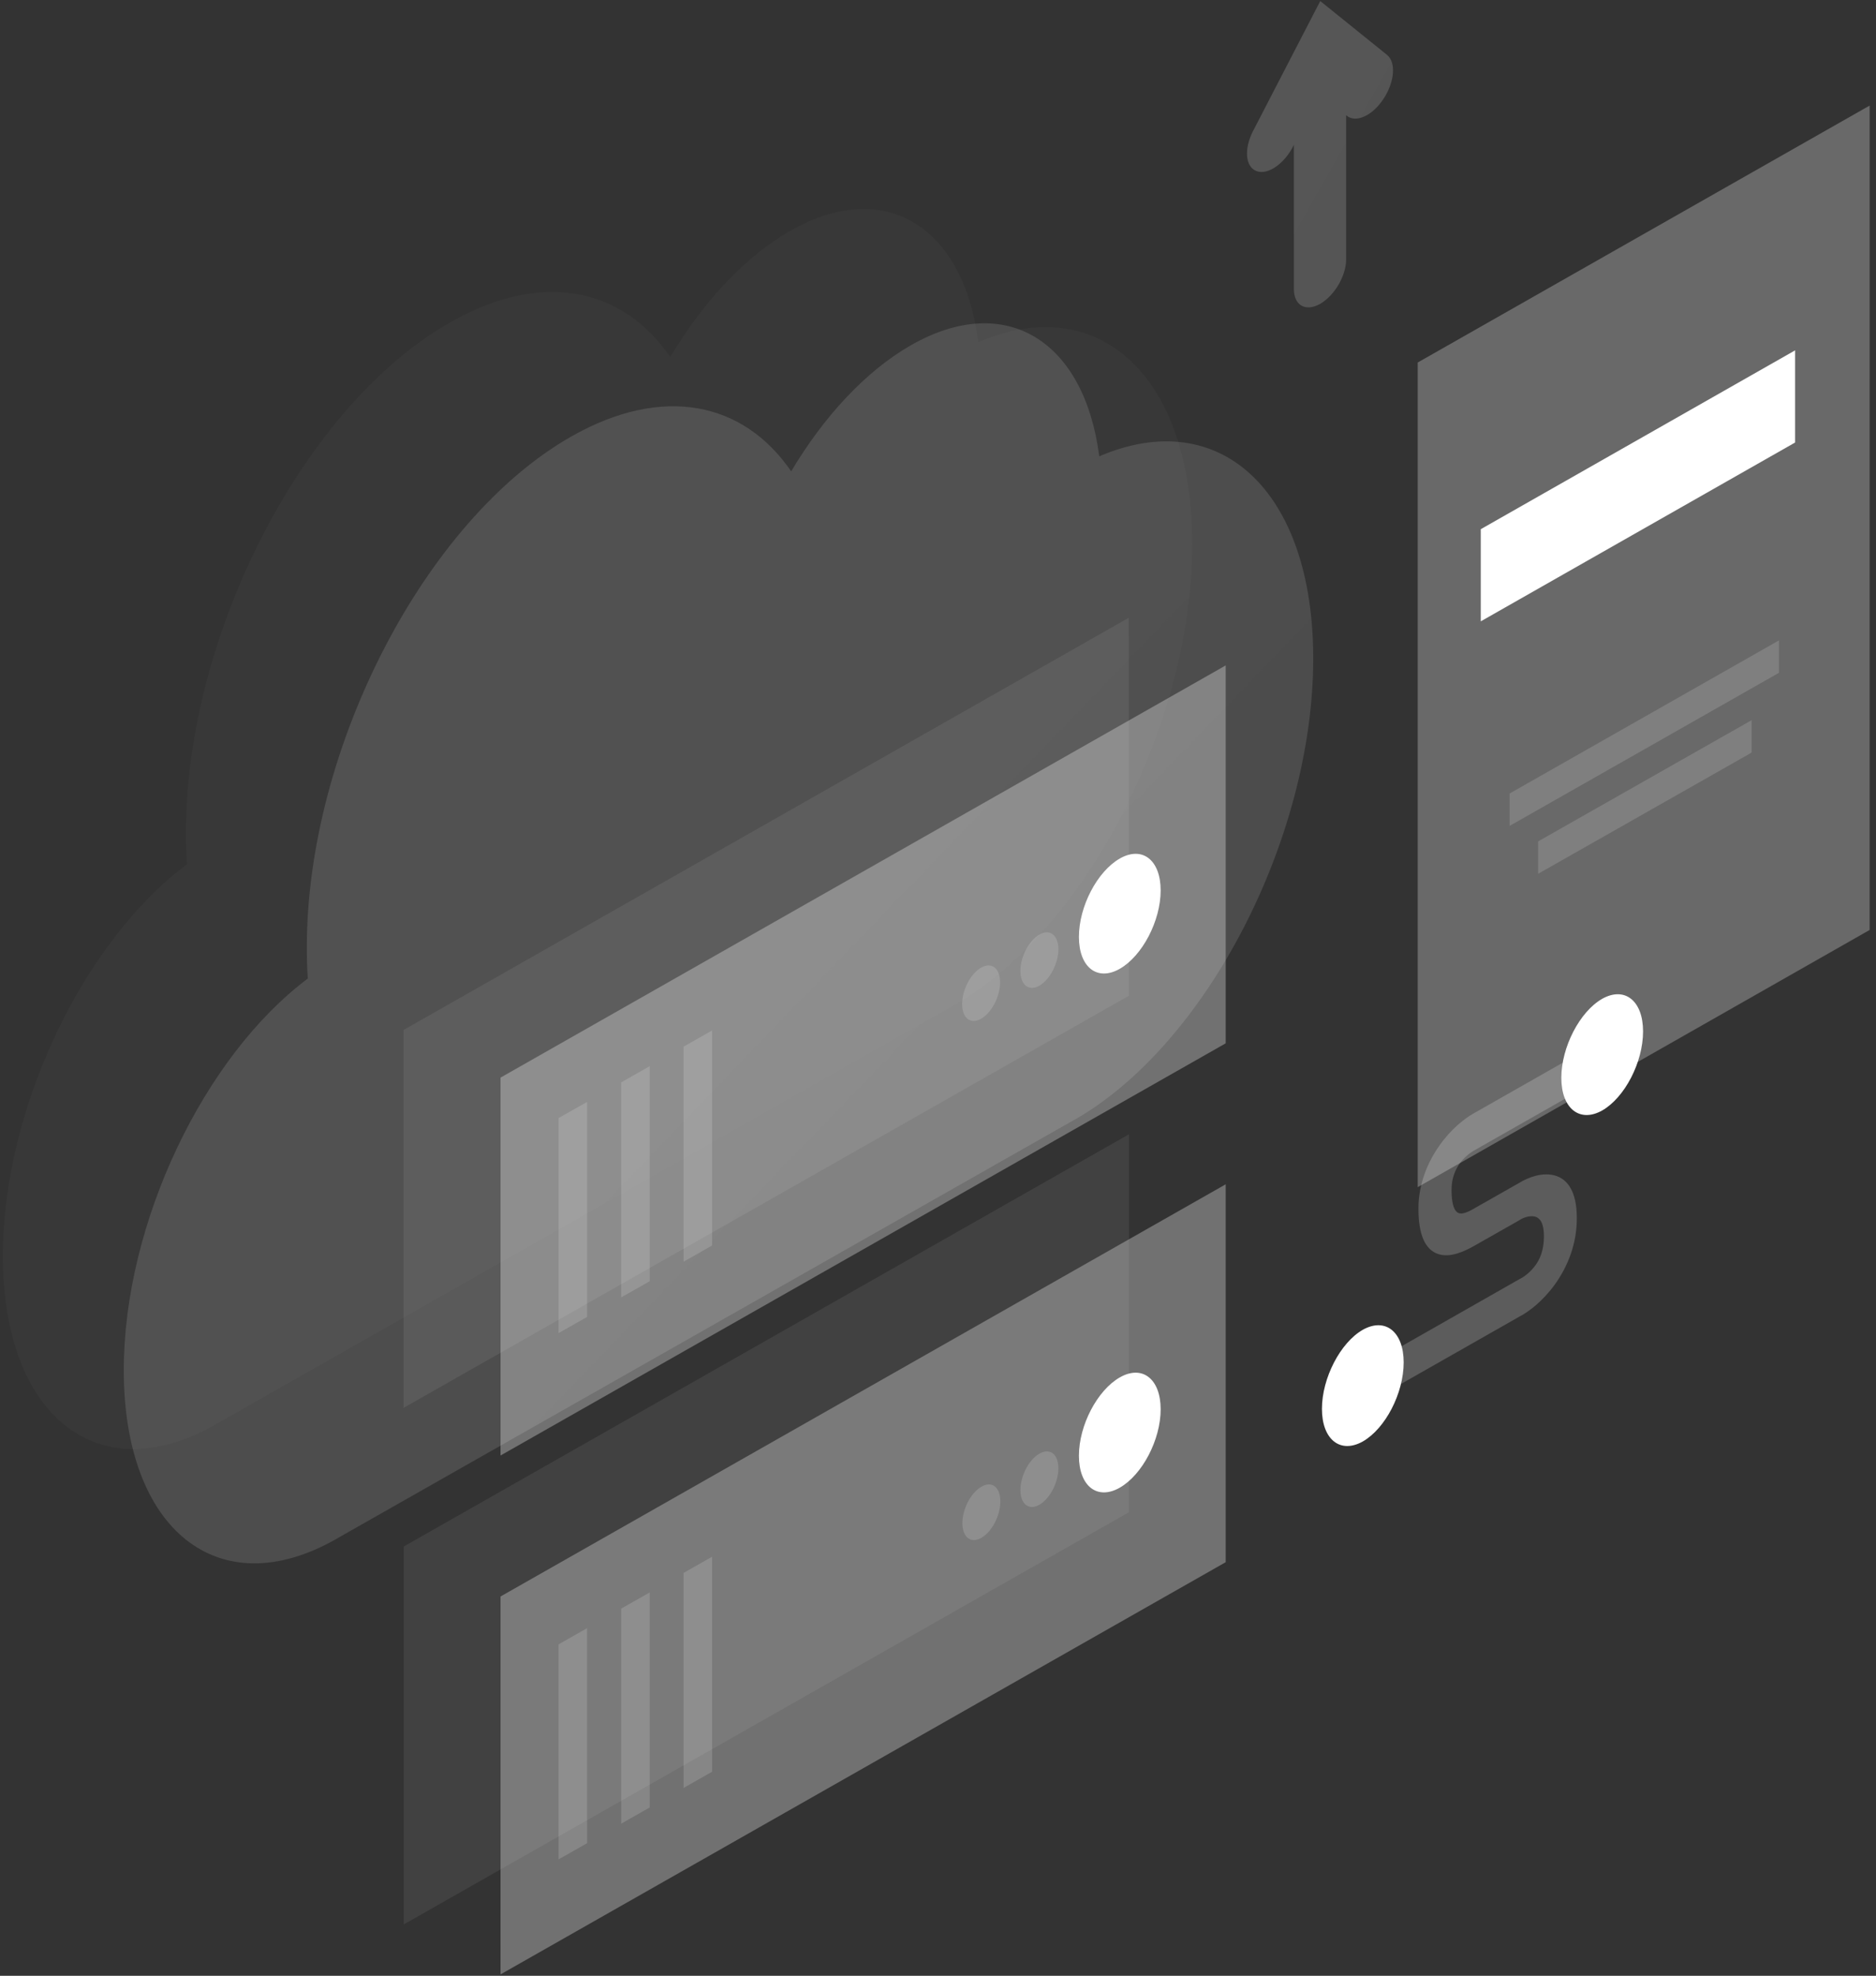 <svg width="226" height="238" viewBox="0 0 226 238" fill="none" xmlns="http://www.w3.org/2000/svg">
<rect x="0" y="0" width="226" height="238" fill="#333333" stroke="none"/>
<path opacity="0.07" d="M22.398 100.319C22.398 101.61 22.427 102.901 22.515 104.105C9.989 113.485 0.346 133.593 0.346 151.291C0.346 170.566 11.795 179.659 25.923 171.627C25.952 171.599 25.981 171.599 26.01 171.57L114.771 121.172C114.8 121.144 114.829 121.144 114.887 121.115C130.763 112.08 143.639 87.21 143.639 65.554C143.639 45.275 132.336 34.977 117.859 41.201C116.082 27.29 106.614 21.295 95.195 27.806C89.719 30.933 84.679 36.411 80.746 43.008C75.037 34.661 65.307 32.539 54.296 38.792C36.672 48.774 22.398 76.339 22.398 100.319Z" fill="url(#paint0_linear_12_155)"/>
<path opacity="0.4" d="M36.964 114.087C36.964 115.378 36.993 116.669 37.08 117.874C24.554 127.253 14.912 147.361 14.912 165.059C14.912 184.334 26.36 193.427 40.488 185.396C40.517 185.367 40.547 185.367 40.576 185.338L129.336 134.941C129.365 134.912 129.394 134.912 129.453 134.883C145.329 125.848 158.204 100.979 158.204 79.322C158.204 59.043 146.902 48.745 132.424 54.97C130.647 41.058 121.18 35.063 109.76 41.574C104.284 44.701 99.244 50.179 95.312 56.777C89.602 48.43 79.873 46.307 68.861 52.56C51.237 62.542 36.964 90.108 36.964 114.087Z" fill="url(#paint1_linear_12_155)"/>
<path opacity="0.2" d="M177.489 138.641L191.005 130.954V126.45L177.489 134.138C176.382 134.769 174.78 136.031 173.41 137.981C171.925 140.075 170.876 142.714 170.876 145.582C170.876 148.738 171.692 150.545 173.265 151.061C174.721 151.549 176.44 150.717 177.518 150.114L183.082 146.959L183.111 146.931C183.577 146.644 184.334 146.386 184.946 146.558C185.441 146.701 185.995 147.189 185.995 148.938C185.995 150.688 185.441 151.778 184.975 152.409C184.393 153.212 183.635 153.786 183.169 154.016L183.111 154.044L166.128 163.711V168.214L183.023 158.605C184.189 158.003 185.849 156.74 187.306 154.733C188.879 152.553 189.986 149.77 189.956 146.672C189.956 143.603 188.879 142.026 187.306 141.595C185.849 141.194 184.189 141.767 183.023 142.485L177.518 145.611C176.731 146.07 176.12 146.271 175.741 146.127C175.45 146.041 174.867 145.611 174.867 143.316C174.867 141.853 175.362 140.878 175.799 140.219C176.323 139.473 177.052 138.899 177.489 138.641Z" fill="white"/>
<path fill-rule="evenodd" clip-rule="evenodd" d="M188.092 129.835C188.092 133.535 190.306 135.285 193.015 133.765C195.724 132.216 197.938 127.97 197.938 124.241C197.938 120.541 195.724 118.791 193.015 120.312C190.306 121.861 188.092 126.135 188.092 129.835Z" fill="white"/>
<path fill-rule="evenodd" clip-rule="evenodd" d="M159.253 169.706C159.253 173.406 161.467 175.156 164.176 173.635C166.885 172.086 169.099 167.841 169.099 164.112C169.099 160.412 166.885 158.662 164.176 160.182C161.467 161.731 159.253 166.005 159.253 169.706Z" fill="white"/>
<path opacity="0.07" d="M135.978 74.417L48.616 124.069V169.591L136.007 119.939L135.978 74.417Z" fill="url(#paint2_linear_12_155)"/>
<path opacity="0.3" d="M147.659 80.154L60.297 129.806V175.328L147.659 125.676V80.154Z" fill="url(#paint3_linear_12_155)"/>
<path fill-rule="evenodd" clip-rule="evenodd" d="M139.823 107.261C139.823 110.932 137.609 115.149 134.9 116.698C132.191 118.246 129.977 116.525 129.977 112.854C129.977 109.182 132.191 104.966 134.9 103.417C137.609 101.868 139.823 103.589 139.823 107.261Z" fill="white"/>
<path opacity="0.15" d="M127.501 114.345C127.501 116.038 126.481 118.017 125.2 118.734C123.947 119.451 122.927 118.648 122.927 116.956C122.927 115.263 123.947 113.284 125.229 112.567C126.481 111.85 127.501 112.653 127.501 114.345Z" fill="white"/>
<path opacity="0.15" d="M120.48 118.333C120.48 120.025 119.461 122.004 118.179 122.721C116.926 123.438 115.907 122.635 115.907 120.943C115.907 119.25 116.926 117.271 118.208 116.554C119.461 115.837 120.48 116.64 120.48 118.333Z" fill="white"/>
<path opacity="0.15" d="M82.349 126.077V151.979L85.786 150.028V124.127L82.349 126.077Z" fill="white"/>
<path opacity="0.15" d="M74.833 130.38V156.281L78.27 154.331V128.429L74.833 130.38Z" fill="white"/>
<path opacity="0.15" d="M67.288 134.682V160.584L70.726 158.634V132.732L67.288 134.682Z" fill="white"/>
<path opacity="0.07" d="M136.007 136.633L48.645 186.285V231.806L136.007 182.154V136.633Z" fill="url(#paint4_linear_12_155)"/>
<path opacity="0.3" d="M147.659 142.657L60.297 192.309V237.83L147.659 188.178V142.657Z" fill="url(#paint5_linear_12_155)"/>
<path fill-rule="evenodd" clip-rule="evenodd" d="M139.823 169.763C139.823 173.434 137.609 177.651 134.9 179.2C132.191 180.749 129.977 179.028 129.977 175.356C129.977 171.685 132.191 167.468 134.9 165.919C137.609 164.37 139.823 166.091 139.823 169.763Z" fill="white"/>
<path opacity="0.15" d="M127.501 176.877C127.501 178.569 126.481 180.548 125.2 181.265C123.947 181.982 122.927 181.179 122.927 179.487C122.927 177.795 123.947 175.815 125.229 175.098C126.481 174.381 127.501 175.156 127.501 176.877Z" fill="white"/>
<path opacity="0.15" d="M120.51 180.864C120.51 182.556 119.49 184.535 118.208 185.252C116.956 185.969 115.936 185.166 115.936 183.474C115.936 181.782 116.956 179.802 118.237 179.085C119.49 178.339 120.51 179.143 120.51 180.864Z" fill="white"/>
<path opacity="0.15" d="M82.349 189.469V215.37L85.786 213.42V187.518L82.349 189.469Z" fill="white"/>
<path opacity="0.15" d="M74.833 193.771V219.673L78.27 217.723V191.821L74.833 193.771Z" fill="white"/>
<path opacity="0.15" d="M67.288 198.074V223.976L70.726 222.025V196.124L67.288 198.074Z" fill="white"/>
<path opacity="0.3" d="M225.233 12.718L170.789 43.668V143.001L225.233 112.022V12.718Z" fill="url(#paint6_linear_12_155)"/>
<path opacity="0.15" d="M214.31 77.142L181.858 95.586V99.487L214.31 81.043V77.142Z" fill="white"/>
<path opacity="0.15" d="M211.018 86.751L185.296 101.352V105.253L211.018 90.653V86.751Z" fill="white"/>
<path fill-rule="evenodd" clip-rule="evenodd" d="M178.387 63.744L216.256 42.202V53.303L178.387 74.845V63.744Z" fill="white"/>
<path opacity="0.2" d="M159.049 0.126L150.951 15.787C149.844 17.939 150.019 20.09 151.359 20.606C152.699 21.122 154.68 19.774 155.787 17.623L155.874 17.422V34.805C155.874 36.784 157.272 37.587 159.02 36.612C160.768 35.608 162.166 33.227 162.166 31.248V13.866L162.253 13.951C163.36 14.841 165.37 13.923 166.681 11.886C168.021 9.85 168.196 7.498 167.089 6.608L159.049 0.126Z" fill="url(#paint7_linear_12_155)"/>
<defs>
<linearGradient id="paint0_linear_12_155" x1="-12948.4" y1="2061.51" x2="-4570.37" y2="10132" gradientUnits="userSpaceOnUse">
<stop stop-color="white"/>
<stop offset="1" stop-color="white" stop-opacity="0"/>
</linearGradient>
<linearGradient id="paint1_linear_12_155" x1="-12933.7" y1="2075.43" x2="-4555.67" y2="10145.9" gradientUnits="userSpaceOnUse">
<stop stop-color="white"/>
<stop offset="1" stop-color="white" stop-opacity="0"/>
</linearGradient>
<linearGradient id="paint2_linear_12_155" x1="-4088.32" y1="438.388" x2="-4403.85" y2="8488.59" gradientUnits="userSpaceOnUse">
<stop stop-color="white"/>
<stop offset="1" stop-color="white" stop-opacity="0"/>
</linearGradient>
<linearGradient id="paint3_linear_12_155" x1="-4075.31" y1="444.18" x2="-4390.84" y2="8494.38" gradientUnits="userSpaceOnUse">
<stop stop-color="white"/>
<stop offset="1" stop-color="white" stop-opacity="0"/>
</linearGradient>
<linearGradient id="paint4_linear_12_155" x1="-4087" y1="501.611" x2="-4402.52" y2="8551.78" gradientUnits="userSpaceOnUse">
<stop stop-color="white"/>
<stop offset="1" stop-color="white" stop-opacity="0"/>
</linearGradient>
<linearGradient id="paint5_linear_12_155" x1="-4075.35" y1="507.629" x2="-4390.87" y2="8557.8" gradientUnits="userSpaceOnUse">
<stop stop-color="white"/>
<stop offset="1" stop-color="white" stop-opacity="0"/>
</linearGradient>
<linearGradient id="paint6_linear_12_155" x1="-3056.88" y1="886.157" x2="684.833" y2="7469.58" gradientUnits="userSpaceOnUse">
<stop stop-color="white"/>
<stop offset="1" stop-color="white" stop-opacity="0"/>
</linearGradient>
<linearGradient id="paint7_linear_12_155" x1="-838.149" y1="1580.21" x2="-243.886" y2="1916.64" gradientUnits="userSpaceOnUse">
<stop stop-color="white"/>
<stop offset="1" stop-color="white" stop-opacity="0"/>
</linearGradient>
</defs>
</svg>

